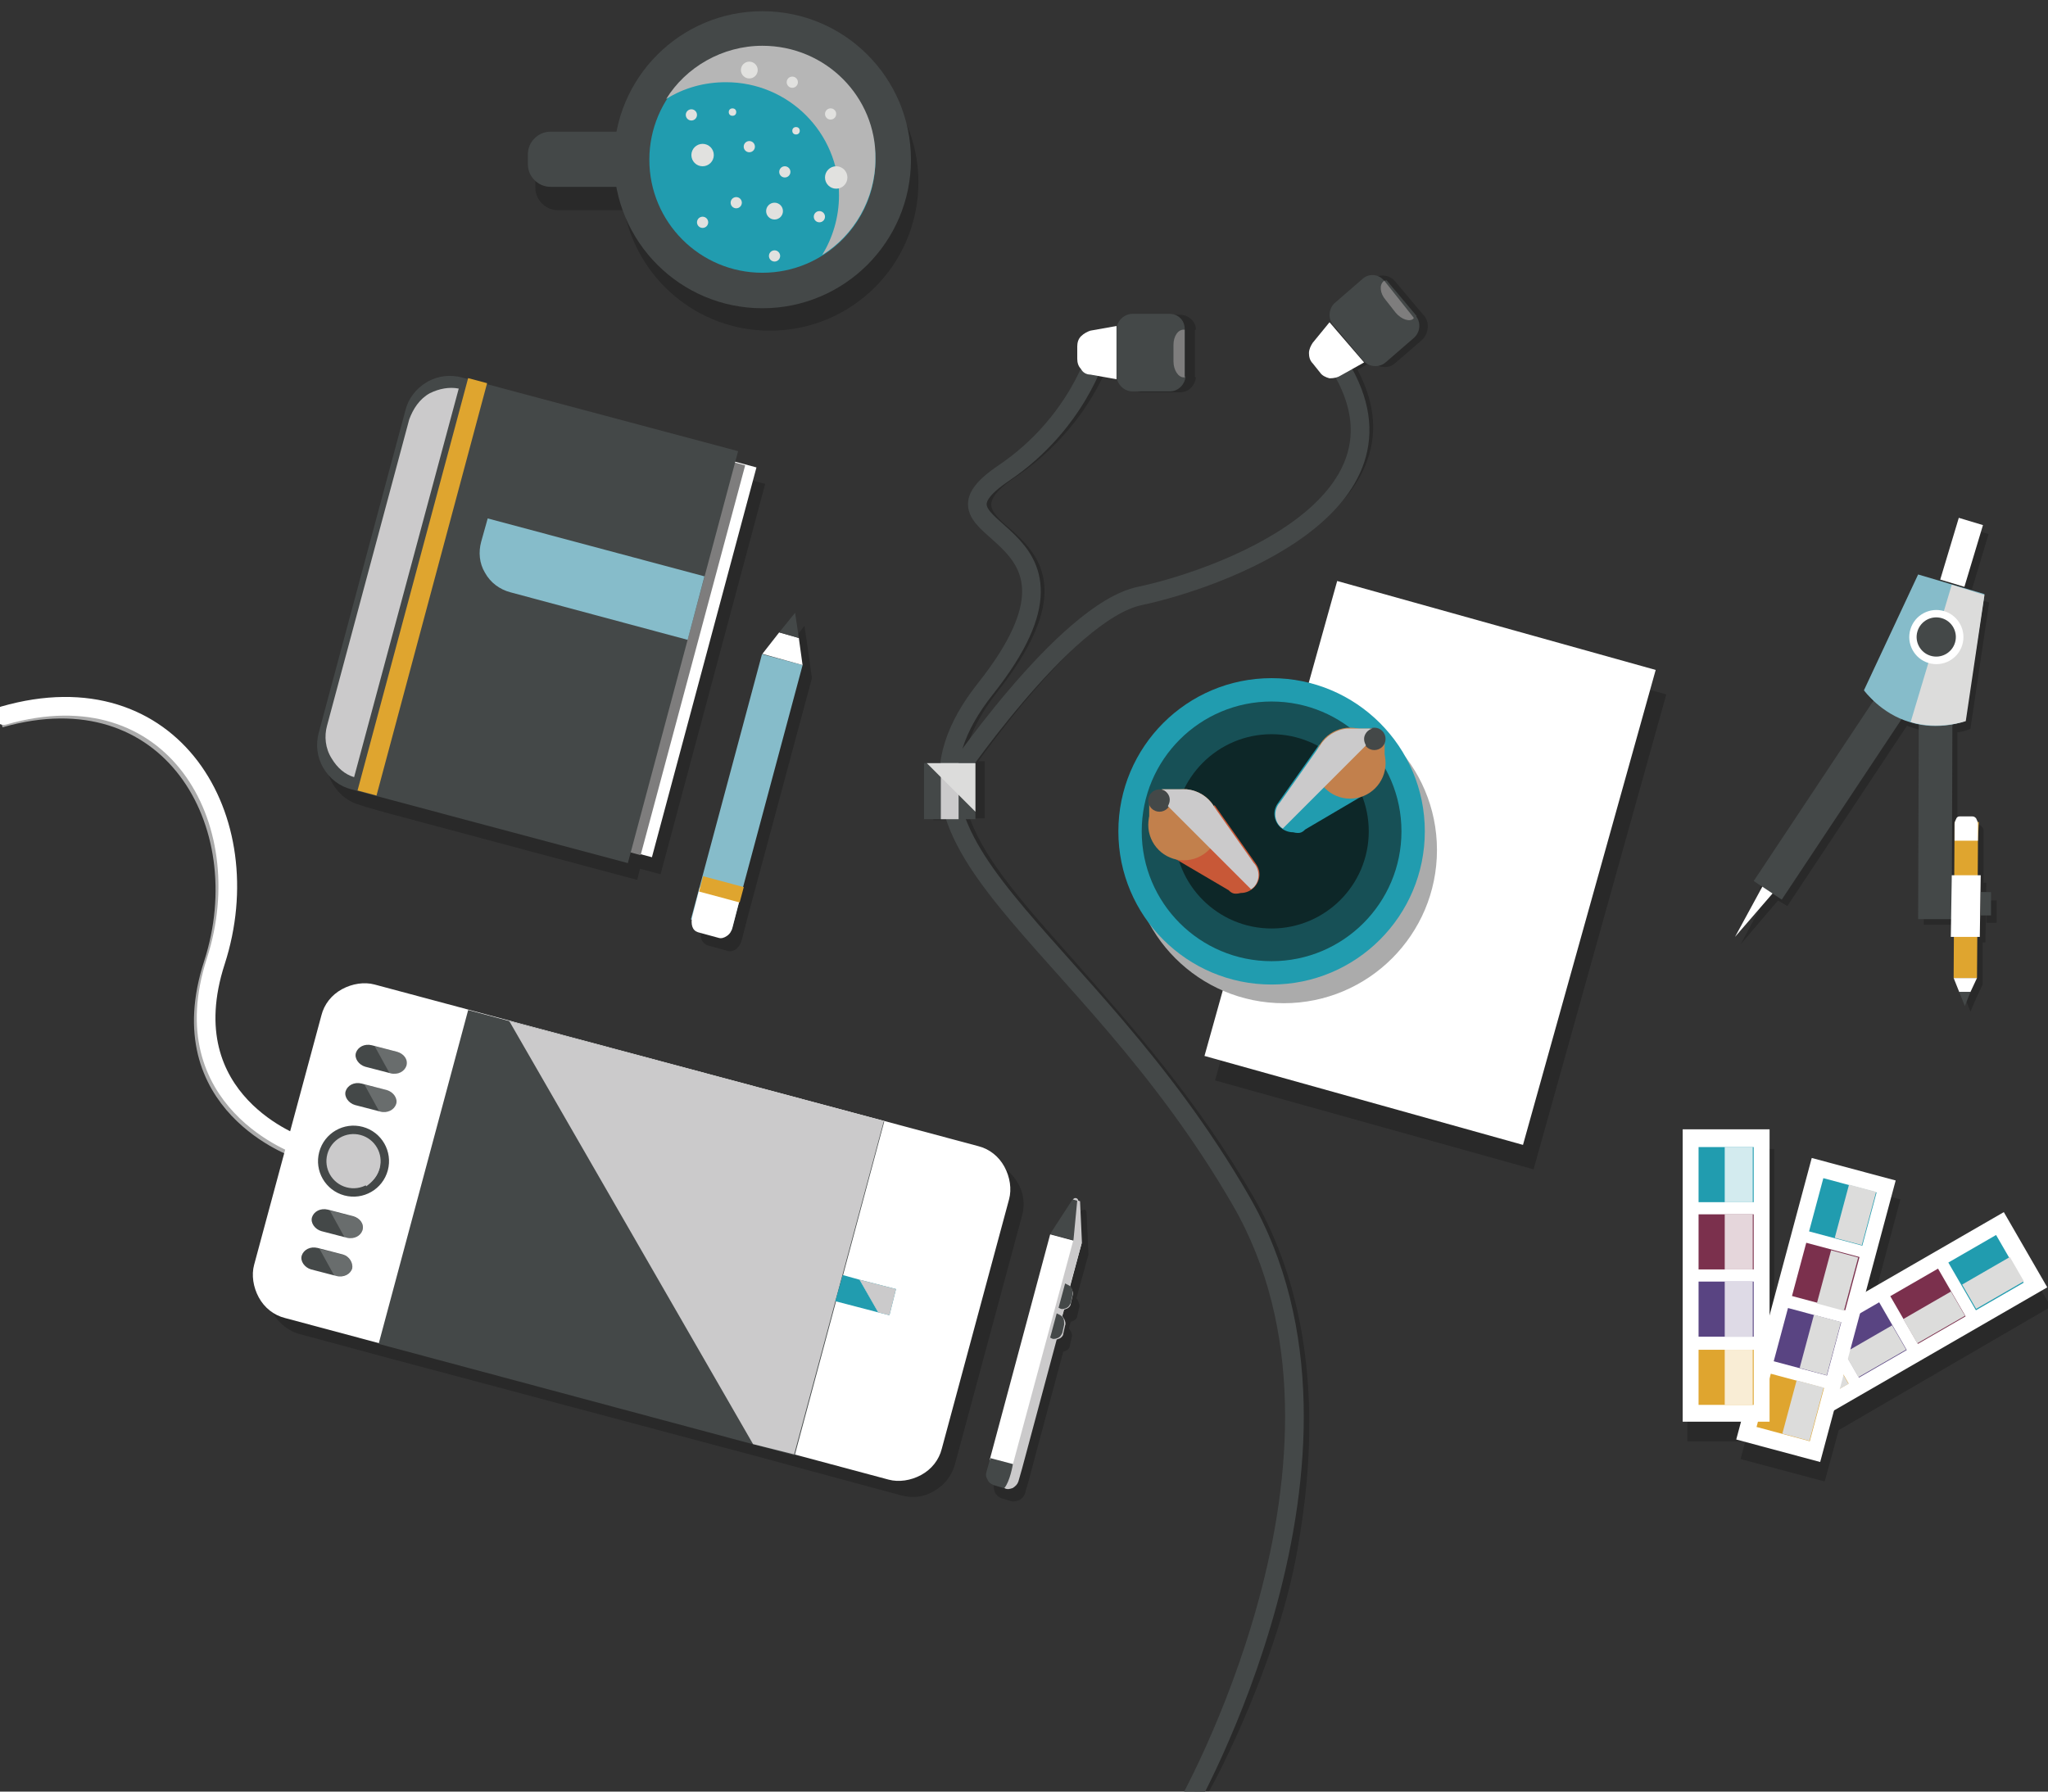 <?xml version="1.0" encoding="utf-8"?>
<!-- Generator: Adobe Illustrator 20.1.0, SVG Export Plug-In . SVG Version: 6.00 Build 0)  -->
<svg version="1.1" id="Capa_1" xmlns="http://www.w3.org/2000/svg" xmlns:xlink="http://www.w3.org/1999/xlink" x="0px" y="0px"
	 viewBox="0 0 219.2 191.8" style="enable-background:new 0 0 219.2 191.8;" xml:space="preserve">
<rect x="0" y="0" width="219.2" height="191.8" fill="#333333" stroke="none"/>
<style type="text/css">
	.st0{opacity:0.2;}
	.st1{fill:none;stroke:#ABABAB;stroke-width:2;stroke-miterlimit:10;}
	.st2{fill:#FFFFFF;}
	.st3{fill:#ABABAB;}
	.st4{fill:#219CAF;}
	.st5{fill:#7B304D;}
	.st6{fill:#594482;}
	.st7{fill:#DFA52F;}
	.st8{fill:#DCDCDB;}
	.st9{fill:none;stroke:#FFFFFF;stroke-width:2;stroke-linecap:round;stroke-linejoin:round;stroke-miterlimit:10;}
	.st10{opacity:0.8;fill:#FFFFFF;}
	.st11{fill:#7E7D7D;}
	.st12{fill:#444848;}
	.st13{fill:#86BCCA;}
	.st14{fill:#CBCACB;}
	.st15{opacity:0.2;fill:#FFFFFF;}
	.st16{fill:#175056;}
	.st17{fill:#0D2728;}
	.st18{fill:#C85837;}
	.st19{fill:#C2804C;}
	.st20{fill:none;stroke:#444848;stroke-width:2;stroke-linecap:round;stroke-linejoin:round;stroke-miterlimit:10;}
	.st21{fill:#B6B6B6;}
	.st22{fill:#E1E1DF;}
</style>
<g>
	<g class="st0">
		<path d="M212.6,94.5h-0.3l0-3h0l0-0.8l0-0.6l0-1.1c0,0,0,0,0,0l0-0.1h0c0-0.2-0.1-0.3-0.2-0.4c-0.1-0.2-0.3-0.2-0.4-0.2l-1.3,0
			c-0.2,0-0.3,0.1-0.4,0.2c-0.1,0.1-0.1,0.3-0.2,0.4h0l0,0.1c0,0,0,0,0,0l0,1.8l0,0l0,3.7h-0.3l0-16.1c0.9-0.1,1.4-0.4,1.4-0.4
			l2-13.5l-3.5-1.1l0,0l-3.5-1.1l-5.8,12.4c0,0,0.3,0.5,1,1.1l-12.8,19.3l0.9,0.6l-2.9,5.4l4-4.7l1,0.6l12.8-19.3
			c0.3,0.1,0.6,0.2,0.9,0.3c0.3,0.1,0.6,0.2,0.9,0.2l0,20.8h3.5l0,1.9h0.3l0,4.4h0l0.6,1.5l0.6,1.5l0.6-1.4l0.7-1.5l0-4.5h0.3
			L212.6,94.5z"/>
		<polygon points="212.6,96.4 212.6,98.8 213.7,98.8 213.7,96.4 		"/>
		<rect x="207.1" y="58.9" transform="matrix(0.288 -0.958 0.958 0.288 92.193 244.452)" width="6.9" height="2.7"/>
	</g>
	<path class="st0" d="M82.4,3.7c-7.7,0-14.2,5.5-15.6,12.9h-7.1c-1.3,0-2.4,1.1-2.4,2.4v1.1c0,1.3,1.1,2.4,2.4,2.4h7.1
		c1.4,7.3,7.8,12.9,15.6,12.9c8.8,0,15.9-7.1,15.9-15.9S91.1,3.7,82.4,3.7z"/>
	
		<rect x="127.9" y="77.3" transform="matrix(0.269 -0.963 0.963 0.269 21.206 218.038)" class="st0" width="52.8" height="35.4"/>
	<polygon class="st0" points="219.5,139.9 214.9,131.9 200.2,140.4 203.4,128.4 194.4,126 189.9,143 189.9,123 180.6,123 
		180.6,154.3 186.8,154.3 186.3,156.2 195.3,158.6 196.8,153.1 	"/>
	<path class="st1" d="M31.9,123c0,0-14-4.7-9.1-19.8C27.7,88.1,18.1,71.7,0,76.9"/>
	<path class="st0" d="M115.2,139l1.3-4.7l-0.2-4.4l0,0v0l0,0c0-0.2-0.1-0.4-0.2-0.4c-0.2,0-0.4,0.1-0.4,0.2l0,0l0,0l-2.4,3.7
		l-6.5,24.1l-0.4,1.4c-0.1,0.3,0,0.6,0.1,0.9c0.2,0.3,0.4,0.5,0.7,0.6l1,0.3c0,0,0,0,0,0c0,0,0,0,0,0c0.3,0.1,0.6,0,0.9-0.1
		c0.3-0.2,0.5-0.4,0.6-0.7l0.4-1.4l3.7-13.8c0.1,0,0.2-0.1,0.3-0.1c0.2-0.1,0.4-0.3,0.4-0.5l0.2-0.9c0.1-0.2,0-0.5-0.1-0.7
		c-0.1-0.1-0.1-0.2-0.2-0.3l0.2-0.7c0.1,0,0.2-0.1,0.3-0.1c0.2-0.1,0.4-0.3,0.4-0.5l0.2-0.9c0.1-0.2,0-0.5-0.1-0.7
		C115.4,139.2,115.3,139.1,115.2,139z"/>
	<path class="st0" d="M108.9,126.6c-0.6-1.1-1.7-1.9-2.8-2.2l-10-2.7l0,0l-44.5-11.9l0,0l-10-2.7c-1.2-0.3-2.4-0.2-3.5,0.5
		c-1.1,0.6-1.9,1.7-2.2,2.8l-7.2,26.7c-0.3,1.2-0.2,2.4,0.5,3.5s1.7,1.9,2.8,2.2l10,2.7l0,0l40.1,10.7l0,0l4.4,1.2l0,0l10,2.7
		c1.2,0.3,2.4,0.2,3.5-0.5c1.1-0.6,1.9-1.7,2.2-2.8l7.2-26.7C109.7,129,109.6,127.7,108.9,126.6z"/>
	<g class="st0">
		<path d="M152.5,33.9C152.5,33.9,152.5,33.9,152.5,33.9C152.4,33.9,152.4,33.9,152.5,33.9C152.5,33.9,152.5,33.9,152.5,33.9
			C152.5,33.8,152.4,33.8,152.5,33.9l-3.2-3.8c0,0,0,0-0.1-0.1c0,0,0,0,0,0c0,0,0,0,0,0c0,0,0,0,0,0c-0.6-0.6-1.6-0.7-2.3-0.1
			l-3,2.6c-0.7,0.6-0.8,1.7-0.2,2.4l3.2,3.8c0.6,0.7,1.7,0.8,2.4,0.2l3-2.6C152.9,35.6,153,34.6,152.5,33.9z"/>
		<path d="M143.4,34.4l-1.8,2.2c-0.3,0.3-0.4,0.7-0.4,1.1c0,0.4,0.1,0.8,0.4,1.1l0.8,1c0.3,0.3,0.6,0.5,1,0.6c0.4,0.1,0.7,0,1-0.2
			c1.8,3.3,2.1,6.5,0.8,9.5c-3.3,7.7-16.1,12.2-22.3,13.5c-6.7,1.4-16,13.6-19.4,18.5h-0.4c0.4-2.4,1.5-4.9,3.7-7.7
			c8.6-10.9,4.1-14.9,1.2-17.5c-1.1-0.9-2-1.8-1.9-2.6c0.1-0.8,0.9-1.7,2.7-2.9c5.3-3.6,8.1-8.2,9.3-10.8l2.5,0.5v-0.4
			c0,0.9,0.8,1.7,1.7,1.7h4c0.9,0,1.6-0.7,1.7-1.6c0,0,0,0-0.1,0c0,0,0,0,0,0c0,0,0,0,0,0c0,0,0-0.1,0-0.1v-4.9c0,0,0-0.1,0-0.1
			c0,0,0,0,0,0c0,0,0,0,0,0c0,0,0,0,0.1,0c0-0.9-0.8-1.6-1.7-1.6h-4c-0.9,0-1.7,0.8-1.7,1.7v-0.4l-2.8,0.5c-0.4,0-0.8,0.2-1,0.6
			c-0.3,0.3-0.4,0.7-0.4,1.1v1.3c0,0.4,0.1,0.8,0.4,1.1c0.1,0.1,0.2,0.2,0.4,0.3c-1.2,2.6-3.8,6.9-8.9,10.3c-2.1,1.4-3,2.5-3.1,3.7
			c-0.1,1.3,1,2.3,2.2,3.4c2.8,2.5,6.7,6-1.3,16.2c-2.4,3-3.6,5.7-4,8.3h-1.9h-0.3v6h2.9c1.7,5,6.2,10,11.6,16
			c5.7,6.4,12.9,14.4,19,25c8.1,13.9,6.1,30.1,4.6,36.7c-1.6,7.2-11.1,28.5-11.2,28.6c-0.2,0.2-0.2,0.5,0,0.7
			c0.1,0.1,0.2,0.1,0.3,0.1c0.1,0,0.2-0.1,0.4-0.2c0.8-0.2,9.1-15.5,11.4-29c1.2-6.9,3.5-23.3-4.7-37.5
			c-6.2-10.7-13.4-18.7-19.1-25.2c-5.3-6-9.6-10.7-11.3-15.4h1.6v-0.9v-5.2h-0.7c3.7-5.1,12.4-16.2,18.4-17.5
			c6.5-1.4,19.6-6,23-14.1c1.4-3.3,1.1-6.7-0.8-10.3l1.7-1L143.4,34.4z"/>
	</g>
	<path class="st0" d="M80.5,96.4l6.4-23.8l0,0l-0.4-2.9L86.1,67l-1.7,2.2l-1.8,2.3L75,99.8l0,0c0,0.3,0,0.6,0.1,0.8
		c0.1,0.3,0.4,0.5,0.6,0.6l2.2,0.6c0.3,0.1,0.6,0,0.9-0.2c0.2-0.2,0.4-0.4,0.5-0.7l0,0l0.1-0.3l0,0l0.8-3.1l0,0L80.5,96.4L80.5,96.4
		z"/>
	<path class="st0" d="M81.9,51.8l-1.2-0.3l0,0l-1-0.3L80,50l-29.6-7.9c-1.2-0.3-2.5-0.2-3.7,0.5c-1.2,0.7-2,1.8-2.3,3l-9.3,34.6
		c-0.3,1.2-0.2,2.5,0.5,3.7c0.7,1.2,1.8,2,3,2.3l0.6,0.2l0,0l2.1,0.6v0l26.9,7.2l0.3-1.2l2.2,0.6L81.9,51.8z"/>
	
		<rect x="126.8" y="74.7" transform="matrix(0.269 -0.963 0.963 0.269 22.872 215.059)" class="st2" width="52.8" height="35.4"/>
	<circle class="st3" cx="137.4" cy="91" r="16.4"/>
	<g>
		<rect x="187.6" y="137" transform="matrix(0.866 -0.5 0.5 0.866 -43.596 120.572)" class="st2" width="31.3" height="9.3"/>
		<rect x="209.6" y="133.3" transform="matrix(0.866 -0.5 0.5 0.866 -39.63 124.525)" class="st4" width="5.9" height="5.9"/>
		<rect x="203.4" y="136.9" transform="matrix(0.866 -0.5 0.5 0.866 -42.275 121.907)" class="st5" width="5.9" height="5.9"/>
		<rect x="197.1" y="140.5" transform="matrix(0.866 -0.5 0.5 0.866 -44.918 119.245)" class="st6" width="5.9" height="5.9"/>
		
			<rect x="190.9" y="144.1" transform="matrix(0.866 -0.5 0.5 0.866 -47.564 116.62)" class="st7" width="5.9" height="5.9"/>
		
			<rect x="210.4" y="135.9" transform="matrix(0.866 -0.5 0.5 0.866 -40.147 125.031)" class="st8" width="5.9" height="3"/>
		
			<rect x="204.1" y="139.5" transform="matrix(0.866 -0.5 0.5 0.866 -42.795 122.458)" class="st8" width="5.9" height="3"/>
		
			<rect x="197.8" y="143.1" transform="matrix(0.866 -0.5 0.5 0.866 -45.44 119.813)" class="st8" width="5.9" height="3"/>
		
			<rect x="191.6" y="146.8" transform="matrix(0.866 -0.5 0.5 0.866 -48.086 117.168)" class="st8" width="5.9" height="3"/>
	</g>
	<path class="st9" d="M32.2,122.7c0,0-14-4.7-9.1-19.8C28,87.7,18.5,71.4,0.4,76.6"/>
	<g>
		
			<rect x="178.7" y="135.5" transform="matrix(0.259 -0.966 0.966 0.259 8.656 291.637)" class="st2" width="31.2" height="9.3"/>
		
			<rect x="194.2" y="126.8" transform="matrix(0.259 -0.966 0.966 0.259 20.84 286.584)" class="st4" width="5.9" height="5.9"/>
		
			<rect x="192.4" y="133.8" transform="matrix(0.259 -0.966 0.966 0.259 12.716 289.949)" class="st5" width="5.9" height="5.9"/>
		
			<rect x="190.5" y="140.7" transform="matrix(0.259 -0.966 0.966 0.259 4.588 293.312)" class="st6" width="5.9" height="5.9"/>
		
			<rect x="188.6" y="147.7" transform="matrix(0.259 -0.966 0.966 0.259 -3.522 296.698)" class="st7" width="5.9" height="5.9"/>
		
			<rect x="195.6" y="128.6" transform="matrix(0.259 -0.966 0.966 0.259 21.487 288.16)" class="st8" width="5.9" height="3"/>
		<rect x="193.7" y="135.5" transform="matrix(0.259 -0.966 0.966 0.259 13.396 291.565)" class="st8" width="5.9" height="3"/>
		
			<rect x="191.9" y="142.5" transform="matrix(0.259 -0.966 0.966 0.259 5.263 294.923)" class="st8" width="5.9" height="3"/>
		<rect x="190" y="149.5" transform="matrix(0.259 -0.966 0.966 0.259 -2.859 298.295)" class="st8" width="5.9" height="3"/>
	</g>
	<g>
		<rect x="180.1" y="120.9" class="st2" width="9.3" height="31.3"/>
		<rect x="181.8" y="122.8" class="st4" width="5.9" height="5.9"/>
		<rect x="181.8" y="130" class="st5" width="5.9" height="5.9"/>
		<rect x="181.8" y="137.2" class="st6" width="5.9" height="5.9"/>
		<rect x="181.8" y="144.5" class="st7" width="5.9" height="5.9"/>
		<rect x="184.6" y="122.8" class="st10" width="3" height="5.9"/>
		<rect x="184.6" y="130" class="st10" width="3" height="5.9"/>
		<rect x="184.6" y="137.2" class="st10" width="3" height="5.9"/>
		<rect x="184.6" y="144.5" class="st10" width="3" height="5.9"/>
	</g>
	<g>
		
			<rect x="37.7" y="50" transform="matrix(0.259 -0.966 0.966 0.259 -20.456 106.615)" class="st2" width="43.2" height="33.3"/>
		
			<rect x="36.4" y="49.7" transform="matrix(0.259 -0.966 0.966 0.259 -21.037 105.211)" class="st11" width="43.2" height="33.3"/>
		<path class="st12" d="M67.2,92.4l-29.6-7.9c-1.2-0.3-2.3-1.1-3-2.3c-0.7-1.2-0.8-2.5-0.5-3.7l9.3-34.6c0.3-1.2,1.1-2.3,2.3-3
			c1.2-0.7,2.5-0.8,3.7-0.5L79,48.3L67.2,92.4z"/>
		
			<rect x="22.4" y="61.8" transform="matrix(0.259 -0.966 0.966 0.259 -27.231 90.257)" class="st7" width="45.7" height="2.1"/>
		<path class="st13" d="M51.5,58c-0.3,1.1-0.2,2.3,0.4,3.3c0.6,1.1,1.6,1.8,2.7,2.1l19,5.1l1.8-6.8l-23.2-6.2L51.5,58z"/>
		<path class="st14" d="M49.1,41.6c-1-0.2-2.1,0-3.1,0.5c-1.1,0.6-1.8,1.7-2.2,2.8L35,77.7c-0.3,1.1-0.2,2.4,0.5,3.5
			c0.6,1,1.4,1.7,2.4,2L49.1,41.6z"/>
	</g>
	<g>
		<path class="st2" d="M100.8,155.1c-0.3,1.2-1.1,2.2-2.2,2.8c-1.1,0.6-2.4,0.8-3.5,0.5l-64.6-17.3c-1.2-0.3-2.2-1.1-2.8-2.2
			c-0.6-1.1-0.8-2.4-0.5-3.5l7.2-26.7c0.3-1.2,1.1-2.2,2.2-2.8c1.1-0.6,2.4-0.8,3.5-0.5l64.6,17.3c1.2,0.3,2.2,1.1,2.8,2.2
			c0.6,1.1,0.8,2.4,0.5,3.5L100.8,155.1z"/>
		
			<rect x="49" y="108.9" transform="matrix(0.259 -0.966 0.966 0.259 -77.362 162.998)" class="st12" width="37" height="46.1"/>
		
			<ellipse transform="matrix(0.259 -0.966 0.966 0.259 -92.052 128.725)" class="st12" cx="37.9" cy="124.3" rx="3.8" ry="3.8"/>
		
			<ellipse transform="matrix(0.259 -0.966 0.966 0.259 -92.052 128.726)" class="st14" cx="37.9" cy="124.3" rx="2.9" ry="2.9"/>
		<path class="st12" d="M42.4,118.2c-0.2,0.6-0.9,1-1.7,0.8l-2.7-0.7c-0.7-0.2-1.2-0.9-1-1.5c0.2-0.6,0.9-1,1.7-0.8l2.7,0.7
			C42.1,116.9,42.6,117.6,42.4,118.2z"/>
		<path class="st12" d="M37.7,135.8c-0.2,0.6-0.9,1-1.7,0.8l-2.7-0.7c-0.7-0.2-1.2-0.9-1-1.5c0.2-0.6,0.9-1,1.7-0.8l2.7,0.7
			C37.4,134.5,37.8,135.2,37.7,135.8z"/>
		<path class="st12" d="M38.8,131.7c-0.2,0.6-0.9,1-1.7,0.8l-2.7-0.7c-0.7-0.2-1.2-0.9-1-1.5c0.2-0.6,0.9-1,1.7-0.8l2.7,0.7
			C38.5,130.4,39,131,38.8,131.7z"/>
		<path class="st14" d="M40.6,125.1c0.4-1.5-0.5-3.1-2-3.5c-0.8-0.2-1.6-0.1-2.3,0.4l2.9,5C39.9,126.5,40.4,125.9,40.6,125.1z"/>
		<polygon class="st14" points="85,155.7 94.6,120 54.5,109.3 80.6,154.6 		"/>
		<g>
			<path class="st12" d="M43.5,114.1c-0.2,0.6-0.9,1-1.7,0.8l-2.7-0.7c-0.7-0.2-1.2-0.9-1-1.5c0.2-0.6,0.9-1,1.7-0.8l2.7,0.7
				C43.2,112.8,43.7,113.4,43.5,114.1z"/>
		</g>
		<polygon class="st4" points="89.4,139.3 94,140.5 92,137 90.2,136.5 		"/>
		<polygon class="st4" points="95.2,140.8 95.9,138 92,137 94,140.5 		"/>
		<polygon class="st14" points="95.2,140.8 95.9,138 92,137 94,140.5 		"/>
		<path class="st15" d="M36.6,134.3l-2.4-0.6l1.6,2.9l0.2,0c0.7,0.2,1.5-0.2,1.7-0.8C37.8,135.2,37.4,134.5,36.6,134.3z"/>
		<path class="st15" d="M37.7,130.2l-2.4-0.6l1.6,2.9l0.2,0c0.7,0.2,1.5-0.2,1.7-0.8C39,131,38.5,130.4,37.7,130.2z"/>
		<path class="st15" d="M41.4,116.7l-2.4-0.6l1.6,2.9l0.2,0c0.7,0.2,1.5-0.2,1.7-0.8C42.6,117.6,42.1,116.9,41.4,116.7z"/>
		<path class="st15" d="M42.5,112.6l-2.4-0.6l1.6,2.9l0.2,0c0.7,0.2,1.5-0.2,1.7-0.8C43.7,113.4,43.2,112.8,42.5,112.6z"/>
	</g>
	<g>
		<circle class="st4" cx="136.1" cy="89" r="16.4"/>
		<circle class="st16" cx="136.1" cy="89" r="13.9"/>
		<circle class="st17" cx="136.1" cy="89" r="10.4"/>
	</g>
	<g>
		<path class="st18" d="M131.9,95.6c-0.2-0.1-0.3-0.2-0.4-0.3l-6.8-4l5.3-5.1l4.3,6.1l0,0c0.3,0.4,0.5,0.8,0.5,1.3c0,1.1-0.9,2-2,2
			C132.4,95.7,132.1,95.7,131.9,95.6L131.9,95.6L131.9,95.6z"/>
		<circle class="st19" cx="126.7" cy="88.3" r="3.8"/>
		<polygon class="st19" points="124.4,84.5 127.1,84.5 123,88.9 123,85.9 		"/>
		<circle class="st12" cx="124.1" cy="85.7" r="1.2"/>
	</g>
	<path class="st14" d="M134.7,93.7c0-0.5-0.2-1-0.5-1.3l0,0l-4.3-6.1c-0.6-1-1.7-1.7-2.9-1.8l0,0h-2.7l0,0c0.5,0.1,0.9,0.6,0.9,1.1
		c0,0.3-0.1,0.5-0.2,0.7l8.9,8.9C134.4,94.9,134.7,94.3,134.7,93.7z"/>
	<g>
		<path class="st4" d="M139.3,89.1c0.2-0.1,0.3-0.2,0.4-0.3l6.8-4l-5.3-5.1l-4.3,6.1l0,0c-0.3,0.4-0.5,0.8-0.5,1.3c0,1.1,0.9,2,2,2
			C138.8,89.2,139.1,89.2,139.3,89.1L139.3,89.1L139.3,89.1z"/>
		<circle class="st19" cx="144.5" cy="81.7" r="3.8"/>
		<polygon class="st19" points="146.8,78 144.1,78 148.2,82.4 148.2,79.4 		"/>
		<circle class="st12" cx="147.1" cy="79.1" r="1.2"/>
	</g>
	<path class="st14" d="M136.5,87.2c0-0.5,0.2-1,0.5-1.3l0,0l4.3-6.1c0.6-1,1.7-1.7,2.9-1.8l0,0h2.7l0,0c-0.5,0.1-0.9,0.6-0.9,1.1
		c0,0.3,0.1,0.5,0.2,0.7l-8.9,8.9C136.8,88.4,136.5,87.8,136.5,87.2z"/>
	<g>
		
			<rect x="65.2" y="82.5" transform="matrix(0.259 -0.966 0.966 0.259 -22.638 140.049)" class="st13" width="29.4" height="4.5"/>
		<path class="st2" d="M78.4,99.3c-0.1,0.4-0.3,0.7-0.6,0.9c-0.3,0.2-0.6,0.3-0.9,0.2l-2.2-0.6c-0.3-0.1-0.5-0.3-0.6-0.6
			c-0.1-0.3-0.1-0.7,0-1.1l0.8-3.1l4.3,1.2L78.4,99.3z"/>
		<polygon class="st2" points="85.9,71.2 85.5,68.3 83.4,67.7 81.6,70 		"/>
		<polygon class="st12" points="85.1,65.6 83.4,67.7 85.5,68.3 		"/>
		
			<rect x="76.3" y="93" transform="matrix(0.259 -0.966 0.966 0.259 -34.78 145.065)" class="st7" width="1.7" height="4.5"/>
	</g>
	<g>
		
			<ellipse transform="matrix(0.259 -0.966 0.966 0.259 -38.837 206.466)" class="st14" cx="115.1" cy="128.5" rx="0.3" ry="0.3"/>
		
			<rect x="98.3" y="142.9" transform="matrix(0.259 -0.966 0.966 0.259 -57.575 214.242)" class="st2" width="25" height="3.5"/>
		<polygon class="st12" points="115.5,128.6 114.8,128.4 112.4,132.1 115.7,133 		"/>
		<path class="st12" d="M108.9,158.5c-0.1,0.3-0.3,0.6-0.6,0.7c-0.3,0.2-0.6,0.2-0.9,0.1l-1-0.3c-0.3-0.1-0.6-0.3-0.7-0.6
			c-0.2-0.3-0.2-0.6-0.1-0.9l0.4-1.4l3.4,0.9L108.9,158.5z"/>
		<path class="st14" d="M108.4,159.3c0.3-0.2,0.5-0.4,0.6-0.7l0.4-1.4l3.7-13.8c0.1,0,0.2-0.1,0.3-0.1c0.2-0.1,0.4-0.3,0.4-0.5
			l0.2-0.9c0.1-0.2,0-0.5-0.1-0.7c-0.1-0.1-0.1-0.2-0.2-0.3l0.2-0.7c0.1,0,0.2-0.1,0.3-0.1c0.2-0.1,0.4-0.3,0.4-0.5l0.2-0.9
			c0.1-0.2,0-0.5-0.1-0.7c-0.1-0.1-0.1-0.2-0.2-0.3l1.3-4.7l-0.2-4.4l0,0l-0.3-0.1l-0.4,4.2l-6.5,24.1c0,0-0.3,1.8-0.9,2.5
			C107.8,159.5,108.1,159.4,108.4,159.3z"/>
		<path class="st12" d="M113.7,142.7c-0.1,0.2-0.2,0.4-0.4,0.5c-0.2,0.1-0.5,0.2-0.7,0.1l-0.2-0.1l0.7-2.6l0.2,0.1
			c0.2,0.1,0.4,0.2,0.5,0.4c0.1,0.2,0.1,0.5,0.1,0.7L113.7,142.7z"/>
		<path class="st12" d="M114.6,139.5c-0.1,0.2-0.2,0.4-0.4,0.5c-0.2,0.1-0.5,0.2-0.7,0.1l-0.2-0.1l0.7-2.6l0.2,0.1
			c0.2,0.1,0.4,0.2,0.5,0.4c0.1,0.2,0.1,0.5,0.1,0.7L114.6,139.5z"/>
	</g>
	<path class="st20" d="M101.5,84c0,0,12.4-18.5,20.5-20.2c8.1-1.7,30.6-9.6,21.4-24.6"/>
	<path class="st20" d="M117.4,37.8c0,0-2.1,7.5-9.9,12.8c-10.6,7.1,12.4,4.9-2,23.1c-13.5,17,10.3,25.4,27.3,54.8
		c15.8,27.3-6,65.3-6,65.3"/>
	<g>
		<path class="st12" d="M126.8,35.2C126.8,35.2,126.8,35.2,126.8,35.2C126.8,35.2,126.8,35.3,126.8,35.2c0-0.9-0.7-1.6-1.6-1.6h-4
			c-0.9,0-1.7,0.8-1.7,1.7v4.9c0,0.9,0.8,1.7,1.7,1.7h4c0.9,0,1.6-0.7,1.7-1.6c0,0,0,0-0.1,0c0,0,0,0,0,0c0,0,0,0,0,0
			c0,0,0-0.1,0-0.1L126.8,35.2C126.8,35.3,126.8,35.3,126.8,35.2C126.8,35.3,126.8,35.2,126.8,35.2z"/>
		<path class="st2" d="M119.5,40.6l-2.8-0.5c-0.4,0-0.8-0.2-1-0.6c-0.3-0.3-0.4-0.7-0.4-1.1v-1.3c0-0.4,0.1-0.8,0.4-1.1
			c0.3-0.3,0.7-0.5,1-0.6l2.8-0.5V40.6z"/>
		<path class="st11" d="M126.8,35.3C126.8,35.3,126.8,35.3,126.8,35.3C126.8,35.3,126.8,35.2,126.8,35.3c-0.7-0.1-1.2,0.7-1.2,1.6
			v1.8c0,0.9,0.5,1.7,1.1,1.7c0,0,0,0,0.1,0c0,0,0-0.1,0-0.1V35.3z"/>
	</g>
	<g>
		<path class="st12" d="M148.1,30C148.1,30,148.1,30,148.1,30C148.1,30,148.1,30,148.1,30c-0.6-0.7-1.6-0.7-2.2-0.2l-3,2.6
			c-0.7,0.6-0.8,1.7-0.2,2.4l3.2,3.8c0.6,0.7,1.7,0.8,2.4,0.2l3-2.6c0.7-0.6,0.8-1.6,0.3-2.3c0,0,0,0,0,0c0,0,0,0,0,0c0,0,0,0,0,0
			c0,0,0-0.1,0-0.1l-3.2-3.8C148.2,30.1,148.1,30,148.1,30C148.1,30,148.1,30,148.1,30z"/>
		<path class="st2" d="M146,38.8l-2.5,1.4c-0.3,0.2-0.7,0.3-1.2,0.3c-0.4-0.1-0.8-0.3-1-0.6l-0.8-1c-0.3-0.3-0.4-0.7-0.4-1.1
			c0-0.4,0.2-0.8,0.4-1.1l1.8-2.2L146,38.8z"/>
		<path class="st11" d="M148.2,30.1C148.2,30.1,148.1,30,148.2,30.1c-0.1-0.1-0.1,0-0.1,0c-0.5,0.4-0.4,1.3,0.2,2l1.1,1.4
			c0.6,0.7,1.5,1,1.9,0.6c0,0,0,0,0,0c0,0,0-0.1,0-0.1L148.2,30.1z"/>
	</g>
	<g>
		<rect x="98.9" y="81.7" class="st12" width="5.5" height="6"/>
		<rect x="100.7" y="81.7" class="st14" width="1.9" height="6"/>
		<polygon class="st8" points="104.4,81.7 99.2,81.7 104.4,86.9 		"/>
	</g>
	<g>
		<path class="st12" d="M69,17.6c0,1.3-1.1,2.4-2.4,2.4h-7.7c-1.3,0-2.4-1.1-2.4-2.4v-1.1c0-1.3,1.1-2.4,2.4-2.4h7.7
			c1.3,0,2.4,1.1,2.4,2.4V17.6z"/>
		<circle class="st12" cx="81.6" cy="17.1" r="15.9"/>
		<circle class="st4" cx="81.6" cy="17.1" r="12.1"/>
		<path class="st21" d="M81.6,4.9c-4.3,0-8.2,2.3-10.3,5.7c1.9-1.2,4.1-1.8,6.4-1.8c6.7,0,12.1,5.4,12.1,12.1c0,2.4-0.7,4.6-1.8,6.4
			c3.4-2.1,5.7-6,5.7-10.3C93.8,10.4,88.4,4.9,81.6,4.9z"/>
		<circle class="st22" cx="75.2" cy="16.6" r="1.2"/>
		<circle class="st22" cx="89.5" cy="19" r="1.2"/>
		<circle class="st22" cx="82.9" cy="22.6" r="0.9"/>
		<circle class="st22" cx="80.2" cy="7.5" r="0.9"/>
		<circle class="st22" cx="78.4" cy="12" r="0.4"/>
		<circle class="st22" cx="80.2" cy="15.7" r="0.6"/>
		<circle class="st22" cx="84.8" cy="8.8" r="0.6"/>
		<circle class="st22" cx="78.8" cy="21.7" r="0.6"/>
		<circle class="st22" cx="82.9" cy="27.4" r="0.6"/>
		<circle class="st22" cx="85.2" cy="14" r="0.4"/>
		<circle class="st22" cx="88.9" cy="12.2" r="0.6"/>
		<circle class="st22" cx="84" cy="18.4" r="0.6"/>
		<circle class="st22" cx="74" cy="12.3" r="0.6"/>
		<circle class="st22" cx="75.2" cy="23.8" r="0.6"/>
		<circle class="st22" cx="87.7" cy="23.2" r="0.6"/>
	</g>
	<g>
		<g>
			<polygon class="st2" points="209.1,104.7 209.7,106.2 210.9,106.2 211.6,104.7 			"/>
			<polygon class="st12" points="210.3,107.7 210.9,106.2 209.7,106.2 			"/>
			<polygon class="st7" points="211.7,90.7 211.7,90.7 211.7,89.9 211.8,88 209.2,88 209.1,104.7 211.6,104.7 			"/>
			<path class="st2" d="M209.2,88.2c0-0.2,0.1-0.4,0.2-0.6c0.1-0.2,0.3-0.2,0.4-0.2l1.3,0c0.2,0,0.3,0.1,0.4,0.2
				c0.1,0.2,0.2,0.4,0.2,0.6l0,1.8l-2.5,0L209.2,88.2z"/>
		</g>
		<polygon class="st2" points="185.7,100.3 189.4,93.5 190.8,94.4 		"/>
		
			<rect x="181.7" y="79.4" transform="matrix(0.553 -0.833 0.833 0.553 21.085 201.765)" class="st12" width="33.7" height="3.6"/>
		<polygon class="st12" points="205.3,98.4 208.9,98.4 209,67 205.4,67 		"/>
		<polygon class="st2" points="208.8,100.3 211.9,100.3 212,93.7 208.9,93.7 		"/>
		<polygon class="st12" points="212,98 213.1,98 213.1,95.5 212,95.5 		"/>
		<path class="st13" d="M210.3,77.2c0,0-2.8,1.1-5.9,0.1c-3.1-0.9-4.9-3.4-4.9-3.4l5.8-12.4l7.1,2.1L210.3,77.2z"/>
		<path class="st8" d="M212.4,63.7l-3.5-1.1l-4.4,14.7c3.1,0.9,5.9-0.1,5.9-0.1L212.4,63.7z"/>
		<ellipse transform="matrix(0.289 -0.957 0.957 0.289 82.198 246.812)" class="st2" cx="207.2" cy="68.1" rx="2.9" ry="2.9"/>
		
			<ellipse transform="matrix(0.289 -0.957 0.957 0.289 82.185 246.803)" class="st12" cx="207.2" cy="68.1" rx="2.1" ry="2.1"/>
		
			<rect x="206.6" y="58" transform="matrix(0.288 -0.958 0.958 0.288 92.601 243.266)" class="st2" width="6.9" height="2.7"/>
	</g>
</g>
</svg>
